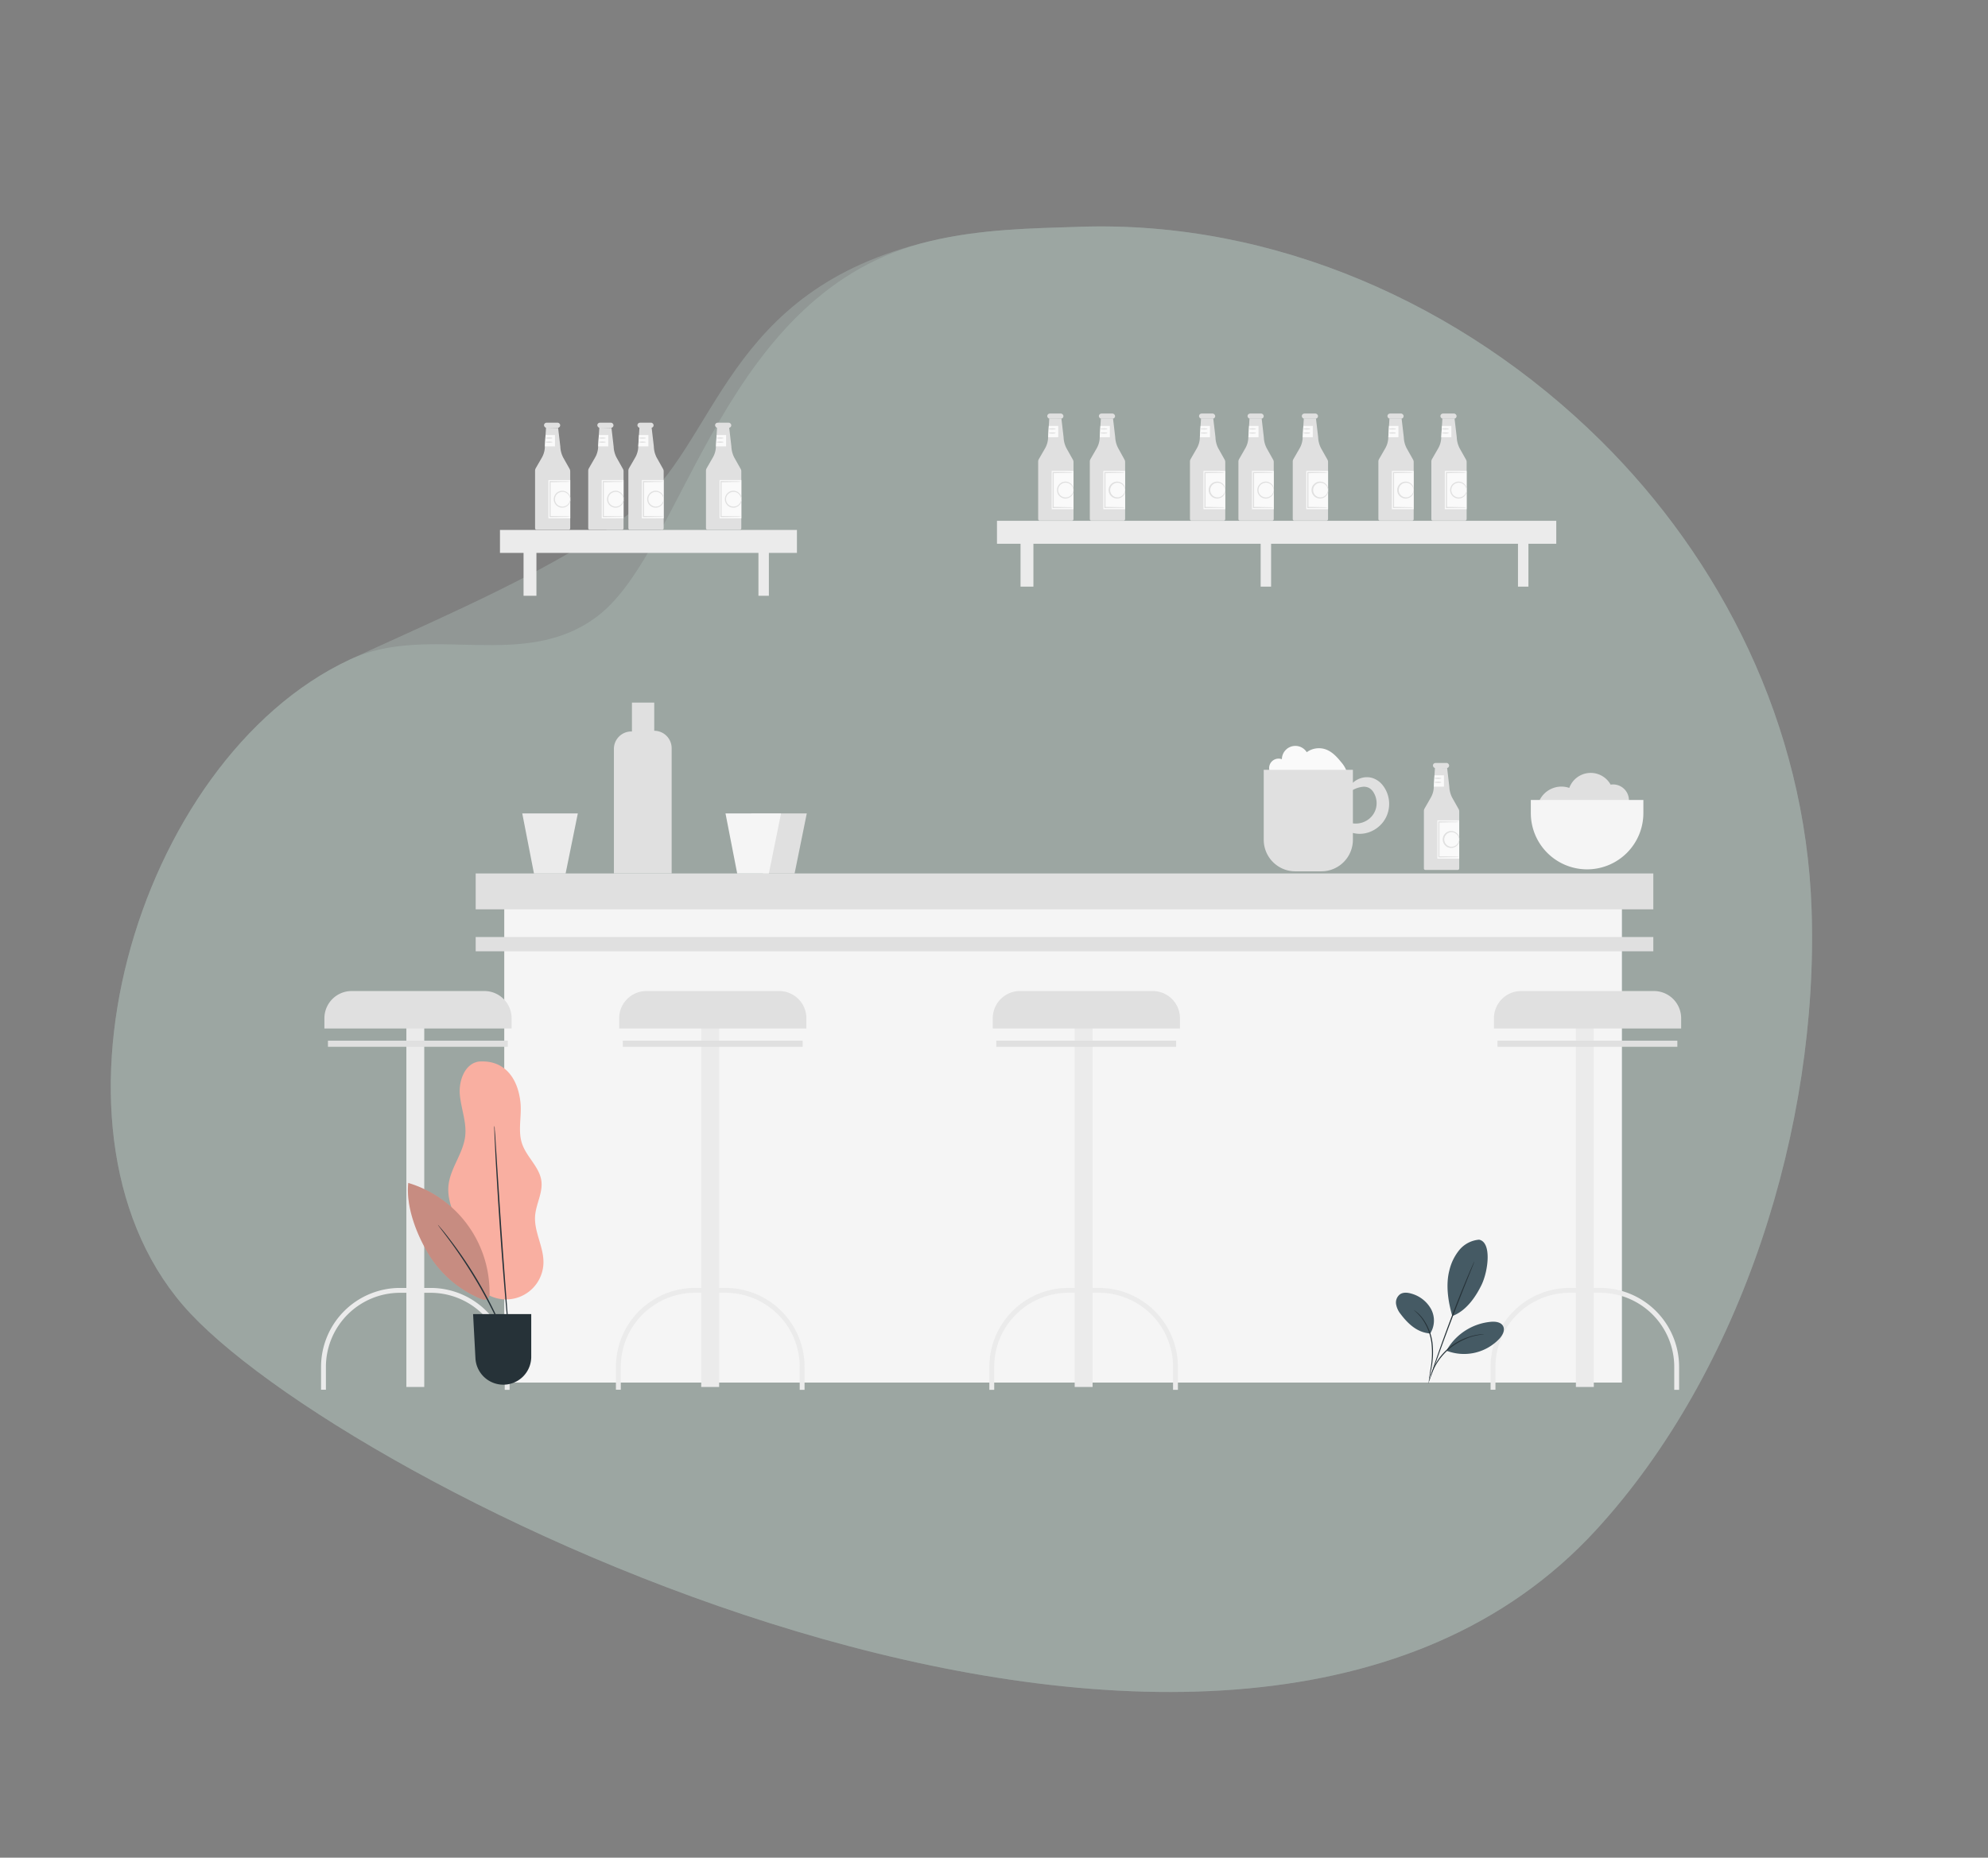 <svg xmlns="http://www.w3.org/2000/svg" width="1289.708" height="1205.414" viewBox="0 0 1289.708 1205.414">
  <rect x="0" y="0" width="1289.708" height="1205.414" fill="#808080" stroke="none"/>
  <g id="Group_1604" data-name="Group 1604" transform="translate(-140 -44)">
    <g id="Group_1602" data-name="Group 1602">
      <g id="freepik--background-simple--inject-409" transform="translate(401.069 44) rotate(16)" opacity="0.472">
        <path id="Path_5521" data-name="Path 5521" d="M1017.938,741.04c62.579-125.113,66.8-291.8,23.6-425.465C1004.4,200.524,921.565,112.746,825.96,60.477,715.037-.14,582.818-18.187,463.773,20.073,432.461,30.135,401.984,39.361,372.454,55.9c-121.03,67.79-97.681,234.84-140.137,292.93-35.711,48.886-104.043,34.47-147.108,71.941C-31.061,521.856-31.309,777.383,102.8,857.242,245.063,942,862.934,1050.935,1017.938,741.04Z" fill="rgba(203,231,222,0.6)"/>
        <path id="Path_5522" data-name="Path 5522" d="M1017.938,741.04c62.579-125.113,66.8-291.8,23.6-425.465C1004.4,200.524,921.565,112.746,825.96,60.477,715.037-.14,582.818-18.187,463.773,20.073,432.461,30.135,401.984,39.361,372.454,55.9c-121.03,67.79-95.525,164.217-137.981,222.307-28.247,38.668-78.253,81.918-119.305,116.911-10.759,9.171-20.958,17.821-29.959,25.653C-31.061,521.856-31.309,777.383,102.8,857.242,245.063,942,862.934,1050.935,1017.938,741.04Z" fill="rgba(203,231,222,0.6)" opacity="0.8"/>
      </g>
    </g>
    <g id="freepik--background-complete--inject-33" transform="translate(348.28 312.339)">
      <rect id="Rectangle_1253" data-name="Rectangle 1253" width="725.09" height="321.503" transform="translate(118.851 307.276)" fill="#f5f5f5"/>
      <rect id="Rectangle_1254" data-name="Rectangle 1254" width="11.609" height="233.521" transform="translate(488.92 398.113)" fill="#ebebeb"/>
      <path id="Path_7328" data-name="Path 7328" d="M-2093.519,1516.608h86.027a17.682,17.682,0,0,1,17.682,17.682v6.64h-121.452v-6.64a17.681,17.681,0,0,1,17.681-17.682Z" transform="translate(2547.027 -1141.887)" fill="#e0e0e0"/>
      <rect id="Rectangle_1255" data-name="Rectangle 1255" width="116.674" height="3.975" transform="translate(438.051 406.931)" fill="#e0e0e0"/>
      <path id="Path_7329" data-name="Path 7329" d="M-1991.57,1813.266h-3.154v-14.858a48.109,48.109,0,0,0-48.061-48.092h-19.905a48.109,48.109,0,0,0-48.061,48.092v14.858h-3.154v-14.858a51.247,51.247,0,0,1,51.216-51.247h19.905a51.263,51.263,0,0,1,51.216,51.2Z" transform="translate(2547.462 -1179.786)" fill="#ebebeb"/>
      <rect id="Rectangle_1256" data-name="Rectangle 1256" width="763.987" height="23.281" transform="translate(100.317 298.427)" fill="#e0e0e0"/>
      <rect id="Rectangle_1257" data-name="Rectangle 1257" width="192.653" height="14.89" transform="translate(116.075 75.537)" fill="#ebebeb"/>
      <rect id="Rectangle_1258" data-name="Rectangle 1258" width="8.344" height="32.777" transform="translate(131.375 85.475)" fill="#ebebeb"/>
      <rect id="Rectangle_1259" data-name="Rectangle 1259" width="6.767" height="32.777" transform="translate(283.759 85.475)" fill="#ebebeb"/>
      <path id="Path_7330" data-name="Path 7330" d="M-2459.488,1079.174l-.757,11.988a14.778,14.778,0,0,1-1.862,7.287l-4.069,7.051a3.261,3.261,0,0,0-.409,1.577V1144.4a.961.961,0,0,0,.946.962h20.884a.961.961,0,0,0,.962-.962h0v-37.019a3.227,3.227,0,0,0-.457-1.578l-4.085-7.256a16.716,16.716,0,0,1-1.877-7.16l-1.42-12.051Z" transform="translate(2605.438 -1069.979)" fill="#e0e0e0"/>
      <path id="Path_7331" data-name="Path 7331" d="M-2442.056,1119.833H-2456.2v24.843h14.148" transform="translate(2603.731 -1076.662)" fill="#fafafa"/>
      <rect id="Rectangle_1260" data-name="Rectangle 1260" width="10.521" height="3.344" rx="1.672" transform="translate(144.64 5.931)" fill="#e0e0e0"/>
      <path id="Path_7332" data-name="Path 7332" d="M-2452.415,1092.225h-6.546l.426-7.35h6.12Z" transform="translate(2604.184 -1070.916)" fill="#fafafa"/>
      <path id="Path_7333" data-name="Path 7333" d="M-2441.377,1133.61a11.083,11.083,0,0,1-.315-1.214,5.163,5.163,0,0,0-1.893-2.635,4.861,4.861,0,0,0-4.559-.615,4.733,4.733,0,0,0-2.924,6.02,4.733,4.733,0,0,0,2.924,2.924,4.862,4.862,0,0,0,4.559-.615,5.131,5.131,0,0,0,1.893-2.651,11.081,11.081,0,0,1,.315-1.214,2.335,2.335,0,0,1,0,1.293,5.126,5.126,0,0,1-1.861,3.028,5.378,5.378,0,0,1-5.158.867,5.489,5.489,0,0,1-3.369-6.993,5.488,5.488,0,0,1,3.369-3.369,5.378,5.378,0,0,1,5.158.867,5.22,5.22,0,0,1,1.861,3.012C-2441.236,1133.153-2441.33,1133.626-2441.377,1133.61Z" transform="translate(2603.052 -1078.026)" fill="#e0e0e0"/>
      <path id="Path_7334" data-name="Path 7334" d="M-2441.923,1121.024a23.51,23.51,0,0,1-3.644.206c-2.3,0-5.6.11-9.464.157l.363-.363v22.65l-.363-.363c3.927,0,7.224.079,9.464.142a22.127,22.127,0,0,1,3.644.221,22.047,22.047,0,0,1-3.644.221c-2.3,0-5.6.111-9.464.142h-.363v-23.391h.363c3.927,0,7.224.079,9.464.142A22.147,22.147,0,0,1-2441.923,1121.024Z" transform="translate(2603.598 -1076.796)" fill="#e0e0e0"/>
      <path id="Path_7335" data-name="Path 7335" d="M-2453.952,1087.116c0,.221-.993.41-2.24.41s-2.239-.19-2.239-.41,1.009-.41,2.239-.41S-2453.952,1086.88-2453.952,1087.116Z" transform="translate(2604.097 -1071.217)" fill="#e0e0e0"/>
      <path id="Path_7336" data-name="Path 7336" d="M-2453.952,1090.287c0,.236-.993.41-2.24.41s-2.239-.174-2.239-.41,1.009-.41,2.239-.41S-2453.952,1090.067-2453.952,1090.287Z" transform="translate(2604.097 -1071.738)" fill="#e0e0e0"/>
      <path id="Path_7337" data-name="Path 7337" d="M-2418.131,1079.174l-.757,11.988a14.779,14.779,0,0,1-1.94,7.287l-4.069,7.051a3.28,3.28,0,0,0-.425,1.577V1144.4a.977.977,0,0,0,.962.962h20.994a.962.962,0,0,0,.963-.962h0v-37.019a3.239,3.239,0,0,0-.458-1.578l-4.085-7.256a16.946,16.946,0,0,1-1.893-7.16l-1.4-12.051Z" transform="translate(2598.654 -1069.979)" fill="#e0e0e0"/>
      <path id="Path_7338" data-name="Path 7338" d="M-2400.68,1119.833h-14.149v24.843h14.149" transform="translate(2596.929 -1076.662)" fill="#fafafa"/>
      <rect id="Rectangle_1261" data-name="Rectangle 1261" width="10.521" height="3.344" rx="1.672" transform="translate(179.215 5.931)" fill="#e0e0e0"/>
      <path id="Path_7339" data-name="Path 7339" d="M-2411.038,1092.225h-6.546l.426-7.35h6.12Z" transform="translate(2597.382 -1070.916)" fill="#fafafa"/>
      <path id="Path_7340" data-name="Path 7340" d="M-2400,1133.61a10.817,10.817,0,0,1-.316-1.214,5.158,5.158,0,0,0-1.893-2.635,4.859,4.859,0,0,0-4.558-.615,4.731,4.731,0,0,0-2.924,6.02,4.729,4.729,0,0,0,2.924,2.924,4.86,4.86,0,0,0,4.558-.615,5.124,5.124,0,0,0,1.893-2.651,10.815,10.815,0,0,1,.316-1.214,2.557,2.557,0,0,1,0,1.293,5.209,5.209,0,0,1-1.862,3.028,5.377,5.377,0,0,1-5.157.867,5.489,5.489,0,0,1-3.37-6.993,5.488,5.488,0,0,1,3.37-3.369,5.377,5.377,0,0,1,5.157.867,5.223,5.223,0,0,1,1.862,3.012A2.484,2.484,0,0,1-2400,1133.61Z" transform="translate(2596.251 -1078.026)" fill="#e0e0e0"/>
      <path id="Path_7341" data-name="Path 7341" d="M-2400.549,1121.024a23.513,23.513,0,0,1-3.644.206c-2.319,0-5.6.11-9.542.157l.363-.363v22.65l-.363-.363c3.943,0,7.224.079,9.542.142a22.14,22.14,0,0,1,3.644.221,22.06,22.06,0,0,1-3.644.221c-2.319,0-5.6.111-9.542.142h-.3v-23.391h.363c3.943,0,7.224.079,9.543.142A22.126,22.126,0,0,1-2400.549,1121.024Z" transform="translate(2596.799 -1076.796)" fill="#e0e0e0"/>
      <path id="Path_7342" data-name="Path 7342" d="M-2412.576,1087.116c0,.221-1.009.41-2.239.41s-2.24-.19-2.24-.41.994-.41,2.24-.41S-2412.576,1086.88-2412.576,1087.116Z" transform="translate(2597.295 -1071.217)" fill="#e0e0e0"/>
      <path id="Path_7343" data-name="Path 7343" d="M-2412.576,1090.287c0,.236-1.009.41-2.239.41s-2.24-.174-2.24-.41.994-.41,2.24-.41S-2412.576,1090.067-2412.576,1090.287Z" transform="translate(2597.295 -1071.738)" fill="#e0e0e0"/>
      <path id="Path_7344" data-name="Path 7344" d="M-2386.982,1079.174l-.757,11.988a14.779,14.779,0,0,1-1.94,7.287l-4.069,7.051a3.253,3.253,0,0,0-.41,1.577V1144.4a.961.961,0,0,0,.947.962h20.994a.961.961,0,0,0,.962-.962h0v-37.019a3.235,3.235,0,0,0-.457-1.578l-4.085-7.256a16.72,16.72,0,0,1-1.846-7.318l-1.42-12.051Z" transform="translate(2593.531 -1069.979)" fill="#e0e0e0"/>
      <path id="Path_7345" data-name="Path 7345" d="M-2369.534,1119.833h-14.148v24.843h14.148" transform="translate(2591.809 -1076.662)" fill="#fafafa"/>
      <rect id="Rectangle_1262" data-name="Rectangle 1262" width="10.521" height="3.344" rx="1.672" transform="translate(205.24 5.931)" fill="#e0e0e0"/>
      <path id="Path_7346" data-name="Path 7346" d="M-2379.893,1092.225h-6.546l.426-7.35h6.12Z" transform="translate(2592.262 -1070.916)" fill="#fafafa"/>
      <path id="Path_7347" data-name="Path 7347" d="M-2368.856,1133.61a11.027,11.027,0,0,1-.315-1.214,5.159,5.159,0,0,0-1.894-2.635,4.859,4.859,0,0,0-4.558-.615,4.732,4.732,0,0,0-2.924,6.02,4.732,4.732,0,0,0,2.924,2.924,4.859,4.859,0,0,0,4.558-.615,5.128,5.128,0,0,0,1.894-2.651,11.025,11.025,0,0,1,.315-1.214,2.33,2.33,0,0,1,0,1.293,5.205,5.205,0,0,1-1.861,3.028,5.378,5.378,0,0,1-5.158.867,5.49,5.49,0,0,1-3.37-6.993,5.491,5.491,0,0,1,3.37-3.369,5.378,5.378,0,0,1,5.158.867,5.22,5.22,0,0,1,1.861,3.012C-2368.714,1133.153-2368.808,1133.626-2368.856,1133.61Z" transform="translate(2591.131 -1078.026)" fill="#e0e0e0"/>
      <path id="Path_7348" data-name="Path 7348" d="M-2369.4,1121.024a23.507,23.507,0,0,1-3.643.206c-2.3,0-5.6.11-9.464.157l.363-.363v22.65l-.363-.363c3.927,0,7.224.079,9.464.142a22.13,22.13,0,0,1,3.643.221,22.05,22.05,0,0,1-3.643.221c-2.3,0-5.6.111-9.464.142h-.363v-23.391h.363c3.927,0,7.224.079,9.464.142A22.144,22.144,0,0,1-2369.4,1121.024Z" transform="translate(2591.676 -1076.796)" fill="#e0e0e0"/>
      <path id="Path_7349" data-name="Path 7349" d="M-2381.43,1087.116c0,.221-.994.41-2.24.41s-2.24-.19-2.24-.41,1.01-.41,2.24-.41S-2381.43,1086.88-2381.43,1087.116Z" transform="translate(2592.176 -1071.217)" fill="#e0e0e0"/>
      <path id="Path_7350" data-name="Path 7350" d="M-2381.43,1090.287c0,.236-.994.41-2.24.41s-2.24-.174-2.24-.41,1.01-.41,2.24-.41S-2381.43,1090.067-2381.43,1090.287Z" transform="translate(2592.176 -1071.738)" fill="#e0e0e0"/>
      <path id="Path_7351" data-name="Path 7351" d="M-2326.73,1079.174l-.741,11.988a14.622,14.622,0,0,1-1.956,7.287l-4.054,7.051a3.156,3.156,0,0,0-.426,1.577V1144.4a.962.962,0,0,0,.963.962h20.994a.977.977,0,0,0,.962-.962v-37.019a3.151,3.151,0,0,0-.473-1.578l-4.086-7.256a16.948,16.948,0,0,1-1.876-7.16l-1.42-12.209Z" transform="translate(2583.627 -1069.979)" fill="#e0e0e0"/>
      <path id="Path_7352" data-name="Path 7352" d="M-2309.225,1119.833h-14.149v24.843h14.149" transform="translate(2581.896 -1076.662)" fill="#fafafa"/>
      <rect id="Rectangle_1263" data-name="Rectangle 1263" width="10.521" height="3.344" rx="1.672" transform="translate(255.619 5.931)" fill="#e0e0e0"/>
      <path id="Path_7353" data-name="Path 7353" d="M-2319.587,1092.225h-6.562l.426-7.35h6.136Z" transform="translate(2582.352 -1070.916)" fill="#fafafa"/>
      <path id="Path_7354" data-name="Path 7354" d="M-2308.54,1133.61a7.87,7.87,0,0,1-.315-1.214,5.274,5.274,0,0,0-1.894-2.635,4.874,4.874,0,0,0-4.558-.615,4.732,4.732,0,0,0-2.924,6.02,4.733,4.733,0,0,0,2.924,2.924,4.874,4.874,0,0,0,4.558-.615,5.225,5.225,0,0,0,1.894-2.651,7.866,7.866,0,0,1,.315-1.214,2.463,2.463,0,0,1,0,1.293,5.083,5.083,0,0,1-1.845,3.028,5.411,5.411,0,0,1-5.174.867,5.5,5.5,0,0,1-3.323-7.04,5.5,5.5,0,0,1,3.323-3.323,5.409,5.409,0,0,1,5.174.867,5.094,5.094,0,0,1,1.845,3.012A2.414,2.414,0,0,1-2308.54,1133.61Z" transform="translate(2581.21 -1078.026)" fill="#e0e0e0"/>
      <path id="Path_7355" data-name="Path 7355" d="M-2309.107,1121.024a23.922,23.922,0,0,1-3.643.206c-2.319,0-5.615.11-9.543.157l.363-.363v22.65l-.363-.363c3.927,0,7.224.079,9.543.142a22.331,22.331,0,0,1,3.643.221,22.222,22.222,0,0,1-3.643.221c-2.319,0-5.615.111-9.543.142h-.363v-23.391h.363c3.927,0,7.224.079,9.543.142A22.331,22.331,0,0,1-2309.107,1121.024Z" transform="translate(2581.777 -1076.796)" fill="#e0e0e0"/>
      <path id="Path_7356" data-name="Path 7356" d="M-2321.121,1087.116c0,.221-1.01.41-2.24.41s-2.24-.19-2.24-.41.993-.41,2.24-.41S-2321.121,1086.88-2321.121,1087.116Z" transform="translate(2582.261 -1071.217)" fill="#e0e0e0"/>
      <path id="Path_7357" data-name="Path 7357" d="M-2321.121,1090.287c0,.236-1.01.41-2.24.41s-2.24-.174-2.24-.41.993-.41,2.24-.41S-2321.121,1090.067-2321.121,1090.287Z" transform="translate(2582.261 -1071.738)" fill="#e0e0e0"/>
      <path id="Path_7358" data-name="Path 7358" d="M-1769.373,1343.4l-.741,11.988a14.522,14.522,0,0,1-1.956,7.271l-4.038,7.067a3.149,3.149,0,0,0-.426,1.577v37.3a.963.963,0,0,0,.962.963h20.995a.963.963,0,0,0,.962-.963v-37.1a3.05,3.05,0,0,0-.473-1.578l-4.085-7.256a17.016,17.016,0,0,1-1.877-7.16l-1.4-12.051Z" transform="translate(2492.003 -1113.414)" fill="#e0e0e0"/>
      <path id="Path_7359" data-name="Path 7359" d="M-1751.909,1384.042h-14.148V1408.9h14.148" transform="translate(2490.281 -1120.095)" fill="#fafafa"/>
      <rect id="Rectangle_1264" data-name="Rectangle 1264" width="10.521" height="3.344" rx="1.672" transform="translate(721.321 226.723)" fill="#e0e0e0"/>
      <path id="Path_7360" data-name="Path 7360" d="M-1762.268,1356.453h-6.546l.426-7.35h6.12Z" transform="translate(2490.734 -1114.351)" fill="#fafafa"/>
      <path id="Path_7361" data-name="Path 7361" d="M-1751.226,1397.835s-.094-.457-.315-1.214a5.19,5.19,0,0,0-1.894-2.635,4.732,4.732,0,0,0-6.6,1.1,4.733,4.733,0,0,0,1.1,6.6,4.733,4.733,0,0,0,5.506,0,5.191,5.191,0,0,0,1.894-2.634,7.894,7.894,0,0,1,.315-1.215,2.428,2.428,0,0,1,0,1.293,5.081,5.081,0,0,1-1.845,3.028,5.425,5.425,0,0,1-5.158.867,5.5,5.5,0,0,1-3.353-7.026,5.5,5.5,0,0,1,3.353-3.353,5.427,5.427,0,0,1,5.158.867,5.083,5.083,0,0,1,1.845,3.028A2.428,2.428,0,0,1-1751.226,1397.835Z" transform="translate(2489.597 -1121.459)" fill="#e0e0e0"/>
      <path id="Path_7362" data-name="Path 7362" d="M-1751.791,1385.236a22.141,22.141,0,0,1-3.643.221c-2.319,0-5.615.11-9.543.142l.363-.363V1407.9l-.363-.379c3.927,0,7.224.1,9.543.158a22.141,22.141,0,0,1,3.643.221,23.508,23.508,0,0,1-3.643.206c-2.319,0-5.615.11-9.543.158h-.363v-23.392h.363c3.927,0,7.224.1,9.543.158A23.508,23.508,0,0,1-1751.791,1385.236Z" transform="translate(2490.163 -1120.231)" fill="#e0e0e0"/>
      <path id="Path_7363" data-name="Path 7363" d="M-1763.805,1351.324c0,.236-1.009.41-2.24.41s-2.239-.174-2.239-.41.994-.41,2.239-.41S-1763.805,1351.1-1763.805,1351.324Z" transform="translate(2490.647 -1114.649)" fill="#e0e0e0"/>
      <path id="Path_7364" data-name="Path 7364" d="M-1763.805,1354.458c0,.221-1.009.41-2.24.41s-2.239-.189-2.239-.41.994-.41,2.239-.41S-1763.805,1354.285-1763.805,1354.458Z" transform="translate(2490.647 -1115.164)" fill="#e0e0e0"/>
      <rect id="Rectangle_1265" data-name="Rectangle 1265" width="362.829" height="14.89" transform="translate(438.509 69.607)" fill="#ebebeb"/>
      <rect id="Rectangle_1266" data-name="Rectangle 1266" width="8.344" height="32.777" transform="translate(453.793 79.544)" fill="#ebebeb"/>
      <rect id="Rectangle_1267" data-name="Rectangle 1267" width="6.767" height="32.777" transform="translate(609.568 79.544)" fill="#ebebeb"/>
      <rect id="Rectangle_1268" data-name="Rectangle 1268" width="6.767" height="32.777" transform="translate(776.511 79.544)" fill="#ebebeb"/>
      <path id="Path_7365" data-name="Path 7365" d="M-2068.81,1072.077l-.757,11.988a14.782,14.782,0,0,1-1.94,7.287l-4.069,7.066A3.154,3.154,0,0,0-2076,1100v37.318a.963.963,0,0,0,.962.963h20.994a.962.962,0,0,0,.962-.963V1100.2a3.021,3.021,0,0,0-.473-1.578l-4.069-7.256a17.012,17.012,0,0,1-1.893-7.176l-1.4-12.05Z" transform="translate(2541.231 -1068.812)" fill="#e0e0e0"/>
      <path id="Path_7366" data-name="Path 7366" d="M-2051.359,1112.736h-14.148v24.843h14.148" transform="translate(2539.506 -1075.496)" fill="#fafafa"/>
      <rect id="Rectangle_1269" data-name="Rectangle 1269" width="10.521" height="3.344" rx="1.672" transform="translate(471.112)" fill="#e0e0e0"/>
      <path id="Path_7367" data-name="Path 7367" d="M-2061.718,1085.128h-6.546l.426-7.35h6.12Z" transform="translate(2539.959 -1069.749)" fill="#fafafa"/>
      <path id="Path_7368" data-name="Path 7368" d="M-2050.68,1126.528a10.521,10.521,0,0,1-.315-1.23,5.161,5.161,0,0,0-1.894-2.634,4.857,4.857,0,0,0-4.558-.615,4.732,4.732,0,0,0-2.924,6.019,4.733,4.733,0,0,0,2.924,2.924,4.857,4.857,0,0,0,4.558-.615,5.159,5.159,0,0,0,1.894-2.634c.237-.757.237-1.23.315-1.215a2.484,2.484,0,0,1,0,1.294,5.222,5.222,0,0,1-1.861,3.013,5.38,5.38,0,0,1-5.158.867,5.489,5.489,0,0,1-3.369-6.993,5.489,5.489,0,0,1,3.369-3.37,5.38,5.38,0,0,1,5.158.867,5.226,5.226,0,0,1,1.861,3.092A2.581,2.581,0,0,1-2050.68,1126.528Z" transform="translate(2538.827 -1076.859)" fill="#e0e0e0"/>
      <path id="Path_7369" data-name="Path 7369" d="M-2051.248,1113.927a23.613,23.613,0,0,1-3.643.2c-2.319,0-5.6.126-9.543.158l.363-.363v22.65l-.363-.363c3.943,0,7.224.094,9.543.142a22.063,22.063,0,0,1,3.643.221,22.157,22.157,0,0,1-3.643.22c-2.319,0-5.6.11-9.543.142h-.394v-23.391h.363c3.943,0,7.224,0,9.542.142A21.984,21.984,0,0,1-2051.248,1113.927Z" transform="translate(2539.394 -1075.629)" fill="#e0e0e0"/>
      <path id="Path_7370" data-name="Path 7370" d="M-2063.255,1080.019c0,.221-1.009.41-2.24.41s-2.24-.189-2.24-.41.994-.409,2.24-.409S-2063.255,1079.782-2063.255,1080.019Z" transform="translate(2539.872 -1070.05)" fill="#e0e0e0"/>
      <path id="Path_7371" data-name="Path 7371" d="M-2063.255,1083.208c0,.222-1.009.41-2.24.41s-2.24-.189-2.24-.41.994-.409,2.24-.409S-2063.255,1082.972-2063.255,1083.208Z" transform="translate(2539.872 -1070.574)" fill="#e0e0e0"/>
      <path id="Path_7372" data-name="Path 7372" d="M-2028.733,1072.077l-.757,11.988a14.615,14.615,0,0,1-1.94,7.287l-4.069,7.066a3.151,3.151,0,0,0-.41,1.578v37.318a.962.962,0,0,0,.962.963h20.979a.963.963,0,0,0,.962-.963V1100.2a3.169,3.169,0,0,0-.457-1.578l-4.023-7.318a16.812,16.812,0,0,1-1.94-7.177l-1.419-12.05Z" transform="translate(2534.641 -1068.812)" fill="#e0e0e0"/>
      <path id="Path_7373" data-name="Path 7373" d="M-2011.285,1112.736h-14.149v24.843h14.149" transform="translate(2532.918 -1075.496)" fill="#fafafa"/>
      <rect id="Rectangle_1270" data-name="Rectangle 1270" width="10.521" height="3.344" rx="1.672" transform="translate(504.598)" fill="#e0e0e0"/>
      <path id="Path_7374" data-name="Path 7374" d="M-2021.644,1085.128h-6.546l.426-7.35h6.12Z" transform="translate(2533.371 -1069.749)" fill="#fafafa"/>
      <path id="Path_7375" data-name="Path 7375" d="M-2010.607,1126.528a3.643,3.643,0,0,0-.315-1.23,5.08,5.08,0,0,0-1.894-2.634,4.732,4.732,0,0,0-6.6,1.115,4.732,4.732,0,0,0,1.115,6.6,4.73,4.73,0,0,0,5.483,0,5.08,5.08,0,0,0,1.894-2.634c.237-.757.252-1.23.315-1.215s.142.458,0,1.293a5.1,5.1,0,0,1-1.845,3.013,5.413,5.413,0,0,1-5.174.867,5.49,5.49,0,0,1-3.37-6.993,5.492,5.492,0,0,1,3.37-3.37,5.413,5.413,0,0,1,5.174.867,5.1,5.1,0,0,1,1.845,3.092A2.383,2.383,0,0,1-2010.607,1126.528Z" transform="translate(2532.24 -1076.859)" fill="#e0e0e0"/>
      <path id="Path_7376" data-name="Path 7376" d="M-2011.152,1113.927a23.614,23.614,0,0,1-3.643.2c-2.3,0-5.6.126-9.464.158l.363-.363v22.65l-.363-.363c3.927,0,7.224.094,9.464.142a22.063,22.063,0,0,1,3.643.221,22.157,22.157,0,0,1-3.643.22c-2.3,0-5.6.11-9.464.142h-.363v-23.391h.363c3.927,0,7.224,0,9.464.142A21.99,21.99,0,0,1-2011.152,1113.927Z" transform="translate(2532.785 -1075.629)" fill="#e0e0e0"/>
      <path id="Path_7377" data-name="Path 7377" d="M-2023.165,1080.019c0,.221-1.01.41-2.256.41s-2.239-.189-2.239-.41,1.009-.409,2.239-.409S-2023.165,1079.782-2023.165,1080.019Z" transform="translate(2533.284 -1070.05)" fill="#e0e0e0"/>
      <path id="Path_7378" data-name="Path 7378" d="M-2023.165,1083.208c0,.222-1.01.41-2.256.41s-2.239-.189-2.239-.41,1.009-.409,2.239-.409S-2023.165,1082.972-2023.165,1083.208Z" transform="translate(2533.284 -1070.574)" fill="#e0e0e0"/>
      <path id="Path_7379" data-name="Path 7379" d="M-1950.983,1072.077l-.757,11.988a14.6,14.6,0,0,1-1.94,7.287l-4.069,7.066a3.151,3.151,0,0,0-.41,1.578v37.318a.962.962,0,0,0,.962.963h20.978a.962.962,0,0,0,.962-.963V1100.2a3.154,3.154,0,0,0-.457-1.578l-4.085-7.256a16.784,16.784,0,0,1-1.813-7.24l-1.42-12.05Z" transform="translate(2521.859 -1068.812)" fill="#e0e0e0"/>
      <path id="Path_7380" data-name="Path 7380" d="M-1933.535,1112.736h-14.148v24.843h14.148" transform="translate(2520.137 -1075.496)" fill="#fafafa"/>
      <rect id="Rectangle_1271" data-name="Rectangle 1271" width="10.521" height="3.344" rx="1.672" transform="translate(569.568)" fill="#e0e0e0"/>
      <path id="Path_7381" data-name="Path 7381" d="M-1943.893,1085.128h-6.546l.426-7.35h6.12Z" transform="translate(2520.59 -1069.749)" fill="#fafafa"/>
      <path id="Path_7382" data-name="Path 7382" d="M-1932.913,1126.528a3.634,3.634,0,0,0-.316-1.23,5.075,5.075,0,0,0-1.893-2.634,4.732,4.732,0,0,0-6.6,1.115,4.731,4.731,0,0,0,1.114,6.6,4.731,4.731,0,0,0,5.484,0,5.074,5.074,0,0,0,1.893-2.634c.237-.757.252-1.23.316-1.215s.142.458,0,1.293a5.1,5.1,0,0,1-1.846,3.013,5.411,5.411,0,0,1-5.173.867,5.489,5.489,0,0,1-3.37-6.993,5.489,5.489,0,0,1,3.37-3.37,5.411,5.411,0,0,1,5.173.867,5.1,5.1,0,0,1,1.846,3.092A2.38,2.38,0,0,1-1932.913,1126.528Z" transform="translate(2519.468 -1076.859)" fill="#e0e0e0"/>
      <path id="Path_7383" data-name="Path 7383" d="M-1933.458,1113.927a23.614,23.614,0,0,1-3.643.2c-2.3,0-5.6.126-9.464.158l.363-.363v22.65l-.363-.363c3.927,0,7.224.094,9.464.142a22.062,22.062,0,0,1,3.643.221,22.155,22.155,0,0,1-3.643.22c-2.3,0-5.6.11-9.464.142h-.363v-23.391h.363c3.927,0,7.224,0,9.464.142A21.989,21.989,0,0,1-1933.458,1113.927Z" transform="translate(2520.013 -1075.629)" fill="#e0e0e0"/>
      <path id="Path_7384" data-name="Path 7384" d="M-1945.431,1080.019c0,.221-.993.41-2.239.41s-2.24-.189-2.24-.41,1.009-.409,2.24-.409S-1945.431,1079.782-1945.431,1080.019Z" transform="translate(2520.503 -1070.05)" fill="#e0e0e0"/>
      <path id="Path_7385" data-name="Path 7385" d="M-1945.431,1083.208c0,.222-.993.41-2.239.41s-2.24-.189-2.24-.41,1.009-.409,2.24-.409S-1945.431,1082.972-1945.431,1083.208Z" transform="translate(2520.503 -1070.574)" fill="#e0e0e0"/>
      <path id="Path_7386" data-name="Path 7386" d="M-1913.347,1072.077l-.757,11.988a14.623,14.623,0,0,1-1.956,7.287l-4.054,7.066a3.161,3.161,0,0,0-.425,1.578v37.318a.962.962,0,0,0,.962.963h20.994a.962.962,0,0,0,.962-.963V1100.2a3,3,0,0,0-.473-1.578l-4.069-7.256a16.789,16.789,0,0,1-1.893-7.176l-1.4-12.114Z" transform="translate(2515.675 -1068.812)" fill="#e0e0e0"/>
      <path id="Path_7387" data-name="Path 7387" d="M-1895.858,1112.736h-14.148v24.843h14.148" transform="translate(2513.944 -1075.496)" fill="#fafafa"/>
      <rect id="Rectangle_1272" data-name="Rectangle 1272" width="10.521" height="3.344" rx="1.672" transform="translate(601.051)" fill="#e0e0e0"/>
      <path id="Path_7388" data-name="Path 7388" d="M-1906.217,1085.128h-6.546l.426-7.35h6.12Z" transform="translate(2514.397 -1069.749)" fill="#fafafa"/>
      <path id="Path_7389" data-name="Path 7389" d="M-1895.161,1126.528a10.568,10.568,0,0,1-.315-1.23,5.159,5.159,0,0,0-1.894-2.634,4.857,4.857,0,0,0-4.558-.615,4.732,4.732,0,0,0-2.924,6.019,4.732,4.732,0,0,0,2.924,2.924,4.857,4.857,0,0,0,4.558-.615,5.158,5.158,0,0,0,1.894-2.634c.237-.757.237-1.23.315-1.215a2.479,2.479,0,0,1,0,1.294,5.22,5.22,0,0,1-1.861,3.013,5.38,5.38,0,0,1-5.158.867,5.489,5.489,0,0,1-3.369-6.993,5.488,5.488,0,0,1,3.369-3.37,5.38,5.38,0,0,1,5.158.867,5.1,5.1,0,0,1,1.861,3.092A2.51,2.51,0,0,1-1895.161,1126.528Z" transform="translate(2513.262 -1076.859)" fill="#e0e0e0"/>
      <path id="Path_7390" data-name="Path 7390" d="M-1895.721,1113.927a23.612,23.612,0,0,1-3.643.2c-2.319,0-5.615.126-9.543.158l.363-.363v22.65l-.363-.363c3.943,0,7.224.094,9.543.142a22.061,22.061,0,0,1,3.643.221,22.154,22.154,0,0,1-3.643.22c-2.319,0-5.6.11-9.543.142h-.363v-23.391h.363c3.927,0,7.224,0,9.543.142A21.983,21.983,0,0,1-1895.721,1113.927Z" transform="translate(2513.823 -1075.629)" fill="#e0e0e0"/>
      <path id="Path_7391" data-name="Path 7391" d="M-1907.754,1080.019c0,.221-1.009.41-2.24.41s-2.24-.189-2.24-.41.994-.409,2.24-.409S-1907.754,1079.782-1907.754,1080.019Z" transform="translate(2514.31 -1070.05)" fill="#e0e0e0"/>
      <path id="Path_7392" data-name="Path 7392" d="M-1907.754,1083.208c0,.222-1.009.41-2.24.41s-2.24-.189-2.24-.41.994-.409,2.24-.409S-1907.754,1082.972-1907.754,1083.208Z" transform="translate(2514.31 -1070.574)" fill="#e0e0e0"/>
      <path id="Path_7393" data-name="Path 7393" d="M-1871.175,1072.077l-.757,11.988a14.608,14.608,0,0,1-1.94,7.287l-4.069,7.066a3.149,3.149,0,0,0-.409,1.578v37.318a.946.946,0,0,0,.93.963h21.01a.963.963,0,0,0,.963-.963V1100.2a3.163,3.163,0,0,0-.458-1.578l-4.085-7.256a16.8,16.8,0,0,1-1.877-7.24l-1.42-12.05Z" transform="translate(2508.74 -1068.812)" fill="#e0e0e0"/>
      <path id="Path_7394" data-name="Path 7394" d="M-1853.727,1112.736h-14.149v24.843h14.149" transform="translate(2507.018 -1075.496)" fill="#fafafa"/>
      <rect id="Rectangle_1273" data-name="Rectangle 1273" width="10.521" height="3.344" rx="1.672" transform="translate(636.256)" fill="#e0e0e0"/>
      <path id="Path_7395" data-name="Path 7395" d="M-1864.085,1085.128h-6.546l.426-7.35h6.12Z" transform="translate(2507.471 -1069.749)" fill="#fafafa"/>
      <path id="Path_7396" data-name="Path 7396" d="M-1853.048,1126.528a3.634,3.634,0,0,0-.316-1.23,5.079,5.079,0,0,0-1.893-2.634,4.733,4.733,0,0,0-6.6,1.115,4.732,4.732,0,0,0,1.115,6.6,4.731,4.731,0,0,0,5.484,0,5.078,5.078,0,0,0,1.893-2.634c.237-.757.252-1.23.316-1.215s.142.458,0,1.293a5.177,5.177,0,0,1-1.846,3.013,5.412,5.412,0,0,1-5.173.867,5.489,5.489,0,0,1-3.37-6.993,5.49,5.49,0,0,1,3.37-3.37,5.412,5.412,0,0,1,5.173.867,5.179,5.179,0,0,1,1.846,3.092A2.38,2.38,0,0,1-1853.048,1126.528Z" transform="translate(2506.339 -1076.859)" fill="#e0e0e0"/>
      <path id="Path_7397" data-name="Path 7397" d="M-1853.593,1113.927a23.618,23.618,0,0,1-3.644.2c-2.3,0-5.6.126-9.463.158l.363-.363v22.65l-.363-.363c3.927,0,7.224.094,9.463.142a22.069,22.069,0,0,1,3.644.221,22.162,22.162,0,0,1-3.644.22c-2.3,0-5.6.11-9.463.142h-.363v-23.391h.363c3.927,0,7.224,0,9.463.142A21.994,21.994,0,0,1-1853.593,1113.927Z" transform="translate(2506.885 -1075.629)" fill="#e0e0e0"/>
      <path id="Path_7398" data-name="Path 7398" d="M-1865.623,1080.019c0,.221-.994.41-2.24.41s-2.24-.189-2.24-.41,1.01-.409,2.24-.409S-1865.623,1079.782-1865.623,1080.019Z" transform="translate(2507.384 -1070.05)" fill="#e0e0e0"/>
      <path id="Path_7399" data-name="Path 7399" d="M-1865.623,1083.208c0,.222-.994.41-2.24.41s-2.24-.189-2.24-.41,1.01-.409,2.24-.409S-1865.623,1082.972-1865.623,1083.208Z" transform="translate(2507.384 -1070.574)" fill="#e0e0e0"/>
      <path id="Path_7400" data-name="Path 7400" d="M-1804.693,1072.077l-.757,11.988a14.615,14.615,0,0,1-1.94,7.287l-4.069,7.066a3.161,3.161,0,0,0-.41,1.578v37.318a.963.963,0,0,0,.963.963h20.978a.962.962,0,0,0,.962-.963V1100.2a3.151,3.151,0,0,0-.457-1.578l-4.085-7.256a16.8,16.8,0,0,1-1.877-7.24l-1.42-12.05Z" transform="translate(2497.812 -1068.812)" fill="#e0e0e0"/>
      <path id="Path_7401" data-name="Path 7401" d="M-1787.245,1112.736h-14.149v24.843h14.149" transform="translate(2496.089 -1075.496)" fill="#fafafa"/>
      <rect id="Rectangle_1274" data-name="Rectangle 1274" width="10.521" height="3.344" rx="1.672" transform="translate(691.809)" fill="#e0e0e0"/>
      <path id="Path_7402" data-name="Path 7402" d="M-1797.6,1085.128h-6.546l.426-7.35h6.12Z" transform="translate(2496.542 -1069.749)" fill="#fafafa"/>
      <path id="Path_7403" data-name="Path 7403" d="M-1786.567,1126.528a3.644,3.644,0,0,0-.315-1.23,5.084,5.084,0,0,0-1.893-2.634,4.732,4.732,0,0,0-6.6,1.115,4.732,4.732,0,0,0,1.115,6.6,4.731,4.731,0,0,0,5.484,0,5.084,5.084,0,0,0,1.893-2.634c.236-.757.252-1.23.315-1.215s.142.458,0,1.293a5.1,5.1,0,0,1-1.845,3.013,5.413,5.413,0,0,1-5.174.867,5.489,5.489,0,0,1-3.369-6.993,5.489,5.489,0,0,1,3.369-3.37,5.413,5.413,0,0,1,5.174.867,5.1,5.1,0,0,1,1.845,3.092A2.378,2.378,0,0,1-1786.567,1126.528Z" transform="translate(2495.411 -1076.859)" fill="#e0e0e0"/>
      <path id="Path_7404" data-name="Path 7404" d="M-1787.109,1113.927a23.61,23.61,0,0,1-3.643.2c-2.3,0-5.6.126-9.464.158l.363-.363v22.65l-.363-.363c3.927,0,7.224.094,9.464.142a22.056,22.056,0,0,1,3.643.221,22.149,22.149,0,0,1-3.643.22c-2.3,0-5.6.11-9.464.142h-.347v-23.391h.363c3.927,0,7.224,0,9.464.142A21.955,21.955,0,0,1-1787.109,1113.927Z" transform="translate(2495.953 -1075.629)" fill="#e0e0e0"/>
      <path id="Path_7405" data-name="Path 7405" d="M-1799.125,1080.019c0,.221-1.01.41-2.256.41s-2.239-.189-2.239-.41,1.009-.409,2.239-.409S-1799.125,1079.782-1799.125,1080.019Z" transform="translate(2496.456 -1070.05)" fill="#e0e0e0"/>
      <path id="Path_7406" data-name="Path 7406" d="M-1799.125,1083.2c0,.222-1.01.41-2.256.41s-2.239-.189-2.239-.41.978-.473,2.239-.473S-1799.125,1082.959-1799.125,1083.2Z" transform="translate(2496.456 -1070.562)" fill="#e0e0e0"/>
      <path id="Path_7407" data-name="Path 7407" d="M-1763.581,1072.077l-.757,11.988a14.784,14.784,0,0,1-1.94,7.287l-4.069,7.066a3.159,3.159,0,0,0-.41,1.578v37.318a.947.947,0,0,0,.931.963h21.01a.962.962,0,0,0,.962-.963V1100.2a3.152,3.152,0,0,0-.457-1.578l-4.085-7.256a16.794,16.794,0,0,1-1.877-7.24l-1.42-12.05Z" transform="translate(2491.053 -1068.812)" fill="#e0e0e0"/>
      <path id="Path_7408" data-name="Path 7408" d="M-1746.133,1112.736h-14.148v24.843h14.148" transform="translate(2489.331 -1075.496)" fill="#fafafa"/>
      <rect id="Rectangle_1275" data-name="Rectangle 1275" width="10.521" height="3.344" rx="1.672" transform="translate(726.163)" fill="#e0e0e0"/>
      <path id="Path_7409" data-name="Path 7409" d="M-1756.492,1085.128h-6.546l.426-7.35h6.12Z" transform="translate(2489.784 -1069.749)" fill="#fafafa"/>
      <path id="Path_7410" data-name="Path 7410" d="M-1745.454,1126.528a10.668,10.668,0,0,1-.315-1.23,5.164,5.164,0,0,0-1.893-2.634,4.859,4.859,0,0,0-4.559-.615,4.732,4.732,0,0,0-2.924,6.019,4.732,4.732,0,0,0,2.924,2.924,4.859,4.859,0,0,0,4.559-.615,5.163,5.163,0,0,0,1.893-2.634c.236-.757.236-1.23.315-1.215s.142.458,0,1.294a5.143,5.143,0,0,1-1.861,3.013,5.38,5.38,0,0,1-5.158.867,5.489,5.489,0,0,1-3.369-6.993,5.489,5.489,0,0,1,3.369-3.37,5.38,5.38,0,0,1,5.158.867,5.224,5.224,0,0,1,1.861,3.092A2.38,2.38,0,0,1-1745.454,1126.528Z" transform="translate(2488.652 -1076.859)" fill="#e0e0e0"/>
      <path id="Path_7411" data-name="Path 7411" d="M-1746,1113.927a23.607,23.607,0,0,1-3.643.2c-2.3,0-5.6.126-9.464.158l.363-.363v22.65l-.363-.363c3.927,0,7.224.094,9.464.142a22.056,22.056,0,0,1,3.643.221,22.149,22.149,0,0,1-3.643.22c-2.3,0-5.6.11-9.464.142h-.363v-23.391h.363c3.927,0,7.224,0,9.464.142A21.984,21.984,0,0,1-1746,1113.927Z" transform="translate(2489.198 -1075.629)" fill="#e0e0e0"/>
      <path id="Path_7412" data-name="Path 7412" d="M-1758.029,1080.019c0,.221-.994.41-2.24.41s-2.24-.189-2.24-.41,1.01-.409,2.24-.409S-1758.029,1079.782-1758.029,1080.019Z" transform="translate(2489.698 -1070.05)" fill="#e0e0e0"/>
      <path id="Path_7413" data-name="Path 7413" d="M-1758.029,1083.208c0,.222-.994.41-2.24.41s-2.24-.189-2.24-.41,1.01-.409,2.24-.409S-1758.029,1082.972-1758.029,1083.208Z" transform="translate(2489.698 -1070.574)" fill="#e0e0e0"/>
      <path id="Path_7414" data-name="Path 7414" d="M-1895.626,1344.133a6.152,6.152,0,0,1,1.605-8.55,6.153,6.153,0,0,1,5.6-.694,8.738,8.738,0,0,1,8.845-8.63,8.738,8.738,0,0,1,7.291,4.088,13.358,13.358,0,0,1,11.83-1.987c4.259,1.34,7.524,4.732,10.332,8.249a19.157,19.157,0,0,1,4.275,7.744,7.587,7.587,0,0,1-2.713,7.886" transform="translate(2511.757 -1110.596)" fill="#fafafa"/>
      <path id="Path_7415" data-name="Path 7415" d="M-1900.874,1344.8h57.84v45.395a20.506,20.506,0,0,1-20.505,20.505h-16.846a20.505,20.505,0,0,1-20.5-20.505h0V1344.8Z" transform="translate(2512.445 -1113.644)" fill="#e0e0e0"/>
      <path id="Path_7416" data-name="Path 7416" d="M-1843.361,1377.42c.473-.363,1.467.173,3.028.946a20.947,20.947,0,0,0,6.529,2.13,13.726,13.726,0,0,0,8.912-1.688,13.1,13.1,0,0,0,6.31-8.329,13.44,13.44,0,0,0-1.8-10.316,7.767,7.767,0,0,0-3.028-2.776,7.592,7.592,0,0,0-3.691-.615,17.8,17.8,0,0,0-6.436,2c-1.577.773-2.712,1.183-3.154.789s-.142-1.578,1.041-3.154a14.193,14.193,0,0,1,7.334-5.269,12.717,12.717,0,0,1,7.051-.142,13.724,13.724,0,0,1,6.829,4.59,19.576,19.576,0,0,1,3.817,16.8,18.938,18.938,0,0,1-4.2,8.234,19.8,19.8,0,0,1-6.783,5.031,18.531,18.531,0,0,1-7.413,1.656,17.429,17.429,0,0,1-6.4-1.151,15.22,15.22,0,0,1-7.082-5.457C-1843.661,1378.966-1843.787,1377.735-1843.361,1377.42Z" transform="translate(2503.025 -1114.592)" fill="#e0e0e0"/>
      <path id="Path_7417" data-name="Path 7417" d="M-1686.722,1364.961a15.774,15.774,0,0,1,19.275-8,14.779,14.779,0,0,1,18.936-8.848,14.775,14.775,0,0,1,7.878,6.719,10.284,10.284,0,0,1,11.76,8.557,10.284,10.284,0,0,1-1.412,7.01" transform="translate(2477.239 -1114.042)" fill="#e0e0e0"/>
      <path id="Path_7418" data-name="Path 7418" d="M-1657.018,1413.256h0a36.5,36.5,0,0,1-36.5-36.5h0v-8.533h73.013v8.533a36.5,36.5,0,0,1-36.5,36.5Z" transform="translate(2478.356 -1117.494)" fill="#f5f5f5"/>
      <path id="Path_7419" data-name="Path 7419" d="M-2448.411,1417.66h-20.537l-7.587-38.96h36.042Z" transform="translate(2607.073 -1119.216)" fill="#ebebeb"/>
      <path id="Path_7420" data-name="Path 7420" d="M-2270.636,1417.66h-20.537l-7.587-38.96h36.026Z" transform="translate(2577.849 -1119.216)" fill="#e0e0e0"/>
      <path id="Path_7421" data-name="Path 7421" d="M-2290.625,1417.66h-20.537l-7.587-38.96h36.026Z" transform="translate(2581.135 -1119.216)" fill="#f5f5f5"/>
      <path id="Path_7422" data-name="Path 7422" d="M-2405.39,1403.494v-80.837a11.309,11.309,0,0,1,11.309-11.293h.394v-18.739h14.464v18.281h0a11.31,11.31,0,0,1,11.293,11.294v81.294Z" transform="translate(2595.378 -1105.067)" fill="#e0e0e0"/>
      <rect id="Rectangle_1276" data-name="Rectangle 1276" width="763.987" height="9.259" transform="translate(100.317 339.674)" fill="#e0e0e0"/>
      <rect id="Rectangle_1277" data-name="Rectangle 1277" width="11.609" height="233.521" transform="translate(814.082 398.113)" fill="#ebebeb"/>
      <path id="Path_7423" data-name="Path 7423" d="M-1704.407,1516.608h86.027a17.682,17.682,0,0,1,17.682,17.682h0v6.64h-121.453v-6.64a17.682,17.682,0,0,1,17.682-17.682Z" transform="translate(2483.063 -1141.887)" fill="#e0e0e0"/>
      <rect id="Rectangle_1278" data-name="Rectangle 1278" width="116.674" height="3.975" transform="translate(763.214 406.931)" fill="#e0e0e0"/>
      <path id="Path_7424" data-name="Path 7424" d="M-1602.452,1813.266h-3.155v-14.858a48.093,48.093,0,0,0-48.045-48.092h-19.905a48.093,48.093,0,0,0-48.045,48.045v14.858h-3.154v-14.858a51.246,51.246,0,0,1,51.2-51.2h19.905a51.247,51.247,0,0,1,51.2,51.2Z" transform="translate(2483.491 -1179.786)" fill="#ebebeb"/>
      <rect id="Rectangle_1279" data-name="Rectangle 1279" width="11.609" height="233.521" transform="translate(246.645 398.113)" fill="#ebebeb"/>
      <path id="Path_7425" data-name="Path 7425" d="M-2383.55,1516.608h86.027a17.682,17.682,0,0,1,17.682,17.682v6.64h-121.453v-6.64a17.681,17.681,0,0,1,17.681-17.682Z" transform="translate(2594.704 -1141.887)" fill="#e0e0e0"/>
      <rect id="Rectangle_1280" data-name="Rectangle 1280" width="116.674" height="3.975" transform="translate(195.776 406.931)" fill="#e0e0e0"/>
      <path id="Path_7426" data-name="Path 7426" d="M-2281.44,1813.266h-3.154v-14.858a48.109,48.109,0,0,0-48.108-48.092h-19.922a48.108,48.108,0,0,0-48.045,48.045v14.858h-3.155v-14.858a51.263,51.263,0,0,1,51.2-51.2h19.922a51.262,51.262,0,0,1,51.262,51.247Z" transform="translate(2595.121 -1179.786)" fill="#ebebeb"/>
      <rect id="Rectangle_1281" data-name="Rectangle 1281" width="11.609" height="233.521" transform="translate(55.348 398.113)" fill="#ebebeb"/>
      <path id="Path_7427" data-name="Path 7427" d="M-2612.387,1516.608h86.011a17.682,17.682,0,0,1,17.681,17.682v6.64h-121.453v-6.64a17.682,17.682,0,0,1,17.682-17.682Z" transform="translate(2632.325 -1141.887)" fill="#e0e0e0"/>
      <rect id="Rectangle_1282" data-name="Rectangle 1282" width="116.674" height="3.975" transform="translate(4.48 406.931)" fill="#e0e0e0"/>
      <path id="Path_7428" data-name="Path 7428" d="M-2510.432,1813.266h-3.155v-14.858a48.108,48.108,0,0,0-48.06-48.092h-19.906a48.107,48.107,0,0,0-48.044,48.045v14.858h-3.155v-14.858a51.247,51.247,0,0,1,51.2-51.2h19.906a51.262,51.262,0,0,1,51.215,51.2Z" transform="translate(2632.753 -1179.786)" fill="#ebebeb"/>
    </g>
    <g id="freepik--Plants--inject-33" transform="translate(404.627 732.734)">
      <path id="Path_7633" data-name="Path 7633" d="M-1737.7,1709.692a18.6,18.6,0,0,0-12.855,6.719,32.781,32.781,0,0,0-6.468,13.312c-2.413,9.322-.788,20.285,1.94,29.512,10.047-3.691,16.152-14.48,18.927-20.143,4.369-8.959,6.8-27.793-1.577-29.4" transform="translate(2432.642 -1594.022)" fill="#455a64"/>
      <path id="Path_7634" data-name="Path 7634" d="M-1776.047,1777.392a15.77,15.77,0,0,0,.615-15.868,21.019,21.019,0,0,0-12.744-10.047c-2.461-.741-5.316-1.025-7.429.425a6.736,6.736,0,0,0-2.555,6.31,13.9,13.9,0,0,0,2.95,6.483c4.953,6.577,10.947,12.05,19.164,12.619" transform="translate(2439.222 -1600.791)" fill="#455a64"/>
      <path id="Path_7635" data-name="Path 7635" d="M-1774.626,1810.683a12.423,12.423,0,0,0,.426-1.94c.267-1.372.6-3.155.994-5.3a55.2,55.2,0,0,0,.946-17.808,34.145,34.145,0,0,0-6.735-16.452,23.639,23.639,0,0,0-3.849-3.817,13.148,13.148,0,0,0-1.214-.852,1.67,1.67,0,0,0-.442-.252,36.045,36.045,0,0,1,5.111,5.236,35.03,35.03,0,0,1,6.451,16.231,59.289,59.289,0,0,1-.757,17.618c-.331,2.256-.615,4.085-.772,5.347A11.479,11.479,0,0,0-1774.626,1810.683Z" transform="translate(2436.965 -1602.993)" fill="#263238"/>
      <path id="Path_7636" data-name="Path 7636" d="M-1743.287,1726.661a4.815,4.815,0,0,0-.394.773l-1.025,2.24c-.867,1.955-2.1,4.811-3.581,8.344-2.981,7.067-6.94,16.894-11.041,27.84s-7.65,20.946-10.1,28.2c-1.23,3.643-2.192,6.593-2.839,8.628-.284.978-.536,1.751-.71,2.366a6.225,6.225,0,0,0-.221.836,3.307,3.307,0,0,0,.347-.789l.852-2.319c.741-2.1,1.782-5,3.028-8.548,2.571-7.225,6.167-17.193,10.3-28.123s8.029-20.789,10.883-27.9c1.4-3.5,2.539-6.31,3.376-8.423.363-.947.663-1.7.9-2.3A5.063,5.063,0,0,0-1743.287,1726.661Z" transform="translate(2435.106 -1596.811)" fill="#263238"/>
      <path id="Path_7637" data-name="Path 7637" d="M-1758.627,1791.519a36.975,36.975,0,0,1,28.55-18.076c2.982-.252,6.561.222,7.887,2.887s-.394,5.852-2.413,8.059a31.546,31.546,0,0,1-34.149,7.887" transform="translate(2432.733 -1604.492)" fill="#455a64"/>
      <path id="Path_7638" data-name="Path 7638" d="M-1736.6,1783.023a9.284,9.284,0,0,0-1.877.1,14.027,14.027,0,0,0-2.161.268,27.876,27.876,0,0,0-2.855.552,32.4,32.4,0,0,0-3.375.979,34.8,34.8,0,0,0-3.77,1.467,40.619,40.619,0,0,0-7.886,4.732,41.966,41.966,0,0,0-6.53,6.561,38.4,38.4,0,0,0-2.288,3.344,29.246,29.246,0,0,0-1.687,3.076,25.582,25.582,0,0,0-1.167,2.666,16.413,16.413,0,0,0-.725,2.067,9.965,9.965,0,0,0-.474,1.8c.158,0,.852-2.524,2.792-6.31q.8-1.549,1.751-3.012a35.564,35.564,0,0,1,2.318-3.234,40.821,40.821,0,0,1,6.452-6.435,42.962,42.962,0,0,1,7.76-4.732c1.278-.568,2.492-1.12,3.691-1.578a32.445,32.445,0,0,1,3.312-1.025C-1739.254,1783.339-1736.588,1783.181-1736.6,1783.023Z" transform="translate(2434.812 -1606.074)" fill="#263238"/>
      <path id="Path_7639" data-name="Path 7639" d="M-2514.338,1571.383c-8.944,1.436-12.935,12.429-12.146,21.435s4.48,17.839,3.486,26.815c-1.246,11.42-9.891,21.073-10.884,32.524-1.2,13.5,8.344,25.474,11.2,38.723,1.388,6.451,1.2,13.265,3.6,19.4a24.259,24.259,0,0,0,31.43,13.754,24.259,24.259,0,0,0,15.416-22.114c.2-10.378-6.2-20.142-5.411-30.473.568-7.65,5.048-14.89,4.085-22.493-1.136-9.038-9.463-15.473-12.477-24.086s-.126-18.139-1.135-27.208c-1.829-16.262-10.851-27.587-27.161-26.293" transform="translate(2560.17 -1571.267)" fill="#f9afa1"/>
      <path id="Path_7640" data-name="Path 7640" d="M-2565.09,1665.635c-1.578,15.064,5.142,32.792,12.9,45.742a71.817,71.817,0,0,0,33.723,29.275c1.577.663,3.533,1.214,4.857.126a4.734,4.734,0,0,0,1.231-3.865,73.929,73.929,0,0,0-52.714-71.279" transform="translate(2565.321 -1586.78)" fill="#f9afa1"/>
      <g id="Group_1506" data-name="Group 1506" transform="translate(0 78.855)" opacity="0.2">
        <path id="Path_7641" data-name="Path 7641" d="M-2565.09,1665.635c-1.578,15.064,5.142,32.792,12.9,45.742a71.817,71.817,0,0,0,33.723,29.275c1.577.663,3.533,1.214,4.857.126a4.734,4.734,0,0,0,1.231-3.865,73.929,73.929,0,0,0-52.714-71.279" transform="translate(2565.321 -1665.635)"/>
      </g>
      <path id="Path_7642" data-name="Path 7642" d="M-2495.658,1777.564a4.694,4.694,0,0,1-.426-.836l-1.073-2.476c-.9-2.145-2.255-5.253-3.974-9.054-3.454-7.6-8.549-17.95-14.969-28.96a320.818,320.818,0,0,0-17.886-27.24c-2.477-3.375-4.511-6.072-5.931-7.887l-1.577-2.145a3.735,3.735,0,0,1-.521-.789,4.329,4.329,0,0,1,.647.679c.473.536,1.041,1.215,1.75,2.051,1.578,1.782,3.627,4.432,6.152,7.76a272.552,272.552,0,0,1,18.155,27.177,278.616,278.616,0,0,1,14.78,29.149c1.656,3.832,2.918,6.972,3.738,9.164.364,1.024.678,1.861.915,2.539A3.478,3.478,0,0,1-2495.658,1777.564Z" transform="translate(2561.49 -1592.129)" fill="#263238"/>
      <path id="Path_7643" data-name="Path 7643" d="M-2498.169,1621.3a8.024,8.024,0,0,1,.173,1.451c0,1.009.174,2.4.3,4.148.236,3.675.568,8.881.978,15.268.821,12.887,1.956,30.695,3.344,50.348s2.745,37.461,3.739,50.347c.489,6.31.9,11.562,1.167,15.252.126,1.736.221,3.155.283,4.149a8.417,8.417,0,0,1,0,1.451,8.161,8.161,0,0,1-.221-1.435c-.094-1.025-.252-2.4-.441-4.133l-1.436-15.237c-1.151-12.871-2.6-30.663-3.991-50.332s-2.429-37.476-3.155-50.379c-.3-6.4-.536-11.593-.71-15.284q-.094-2.634-.141-4.164A11.073,11.073,0,0,1-2498.169,1621.3Z" transform="translate(2554.3 -1579.491)" fill="#263238"/>
      <path id="Path_7644" data-name="Path 7644" d="M-2514.72,1767.472h37.729v27.7a18.108,18.108,0,0,1-18.108,18.108h0a18.107,18.107,0,0,1-18.091-17.146Z" transform="translate(2557.003 -1603.52)" fill="#263238"/>
    </g>
  </g>
</svg>
